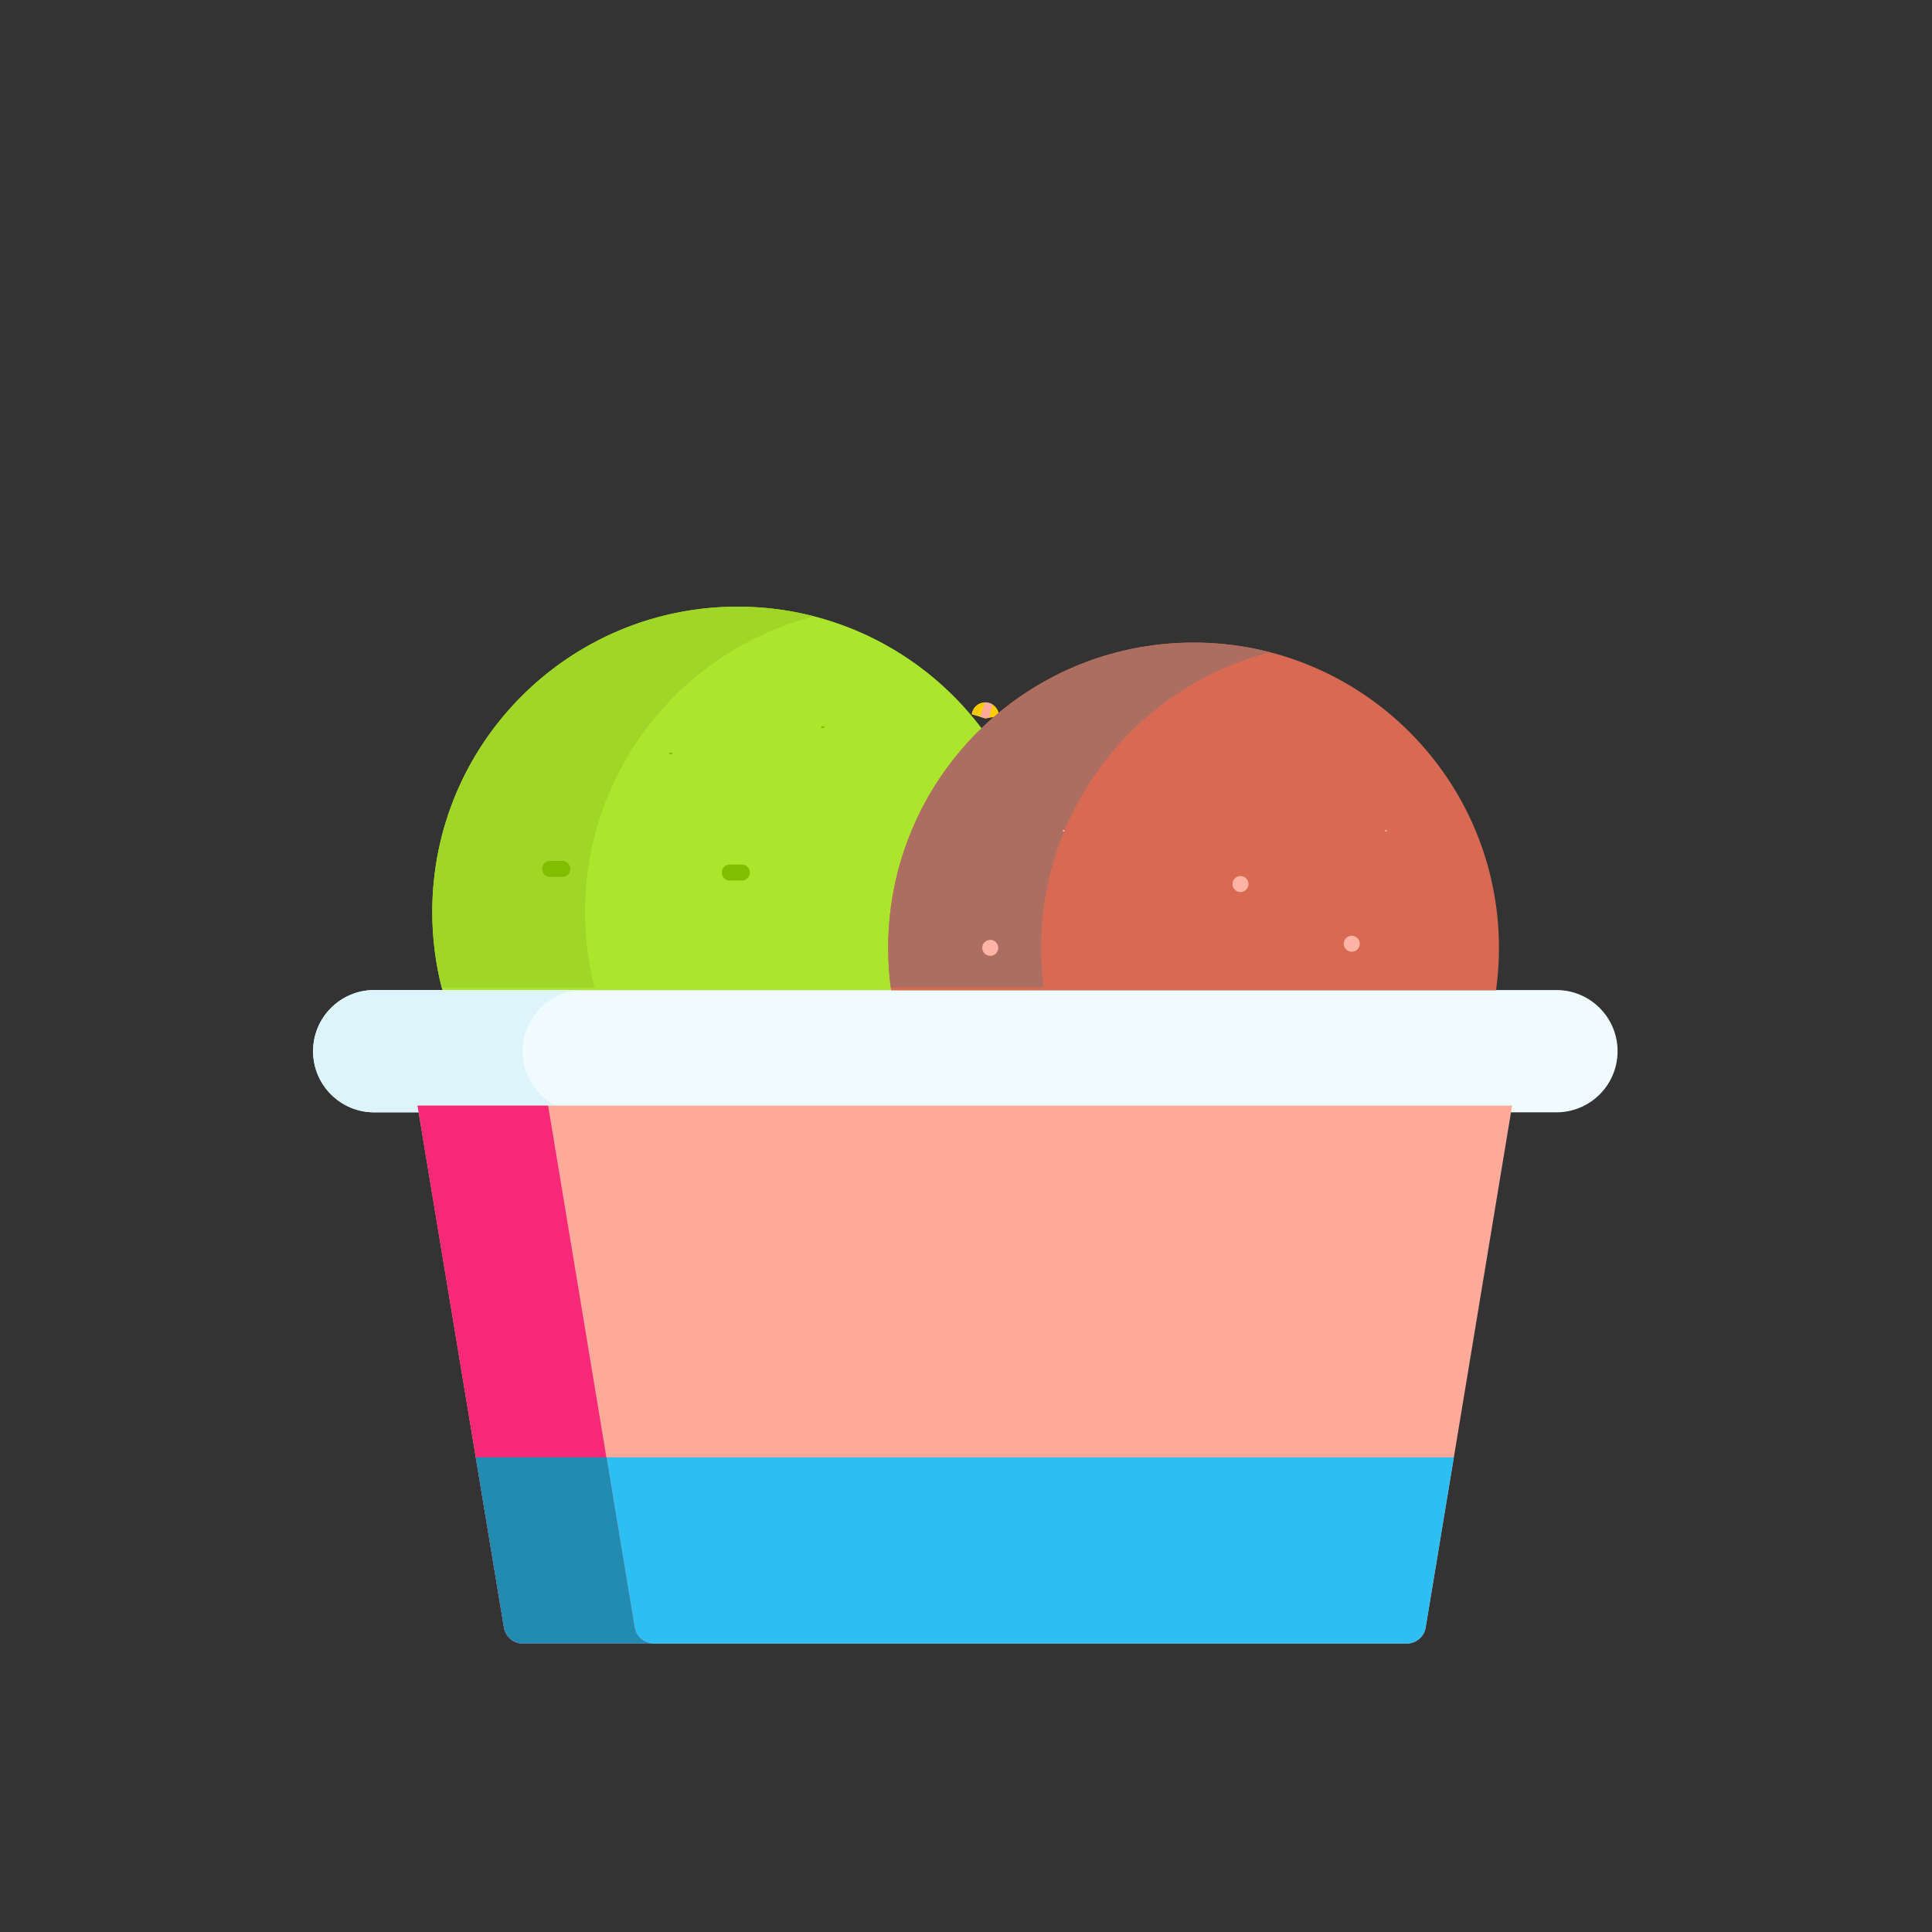 <svg xmlns="http://www.w3.org/2000/svg" xmlns:xlink="http://www.w3.org/1999/xlink" viewBox="0 0 1000 1000" width="1000" height="1000" style="width: 100%; height: 100%; transform: translate3d(0px, 0px, 0px);" preserveAspectRatio="xMidYMid meet" id="Ice cream"><rect x="0" y="0" width="1000" height="1000" fill="#333333" stroke="none"/><defs><clipPath id="__lottie_element_10915"><rect width="1000" height="1000" x="0" y="0"/></clipPath></defs><g clip-path="url(#__lottie_element_10915)"><g style="display: block;" transform="matrix(0,0,0,0,635.088,396.067)" opacity="1"><g opacity="1" transform="matrix(1,0,0,1,723.723,269.093)"><path fill="rgb(253,170,154)" fill-opacity="1" d=" M51.338,-110.343 C22.53,-126.975 -14.342,-115.49 -28.607,-85.44 C-28.607,-85.44 -88.635,41 -88.635,41 C-81.332,59.489 -77.318,79.623 -77.318,100.677 C-77.318,101.827 -77.337,102.975 -77.362,104.122 C-63.003,109.868 -49.646,117.597 -37.633,126.974 C-37.633,126.974 69.743,-28.656 69.743,-28.656 C88.634,-56.037 80.146,-93.711 51.338,-110.343z"/></g><g opacity="1" transform="matrix(1,0,0,1,716.901,257.811)"><path fill="rgb(247,40,120)" fill-opacity="1" d=" M58.159,-99.061 C29.351,-115.693 -7.52,-104.209 -21.785,-74.159 C-21.785,-74.159 -80.902,50.359 -80.902,50.359 C-73.212,69.386 -68.967,90.174 -68.967,111.958 C-68.967,112.753 -68.986,113.544 -68.998,114.337 C-67.912,114.778 -66.832,115.231 -65.759,115.693 C-65.759,115.693 10.665,-45.281 10.665,-45.281 C23.371,-72.043 54.002,-84.062 80.902,-74.627 C76.12,-84.501 68.442,-93.125 58.159,-99.061z"/></g></g><g style="display: block;" transform="matrix(0.043,0,0,0.043,488.091,355.843)" opacity="1"><g opacity="1" transform="matrix(1,0,0,1,510.055,275.645)"><path fill="rgb(253,207,1)" fill-opacity="1" d=" M-0.328,96.21 C43.945,88.355 111.945,79.355 163.679,72.341 C163.711,70.989 163.731,69.633 163.731,68.272 C163.731,-22.569 90.09,-96.21 -0.752,-96.21 C-84.045,-96.21 -152.868,-34.294 -163.731,46.022 C-125.055,57.355 -81.055,72.355 -0.328,96.21z"/></g><g opacity="1" transform="matrix(1,0,0,1,444.324,260.381)"><path fill="rgb(245,200,4)" fill-opacity="1" d=" M-34.419,80.945 C-23.312,13.769 31.67,-64.109 98.001,-77.628 C87.332,-79.804 76.288,-80.945 64.978,-80.945 C-17.74,-80.945 -86.419,-18.221 -98.001,61.286 C-74.534,68.156 -56.092,74.126 -34.419,80.945z"/></g><g opacity="1" transform="matrix(1,0,0,1,522.31,275.645)"><path fill="rgb(253,170,154)" fill-opacity="1" d=" M-12.583,96.21 C0.021,94.046 7.867,92.913 26.758,89.799 C26.758,89.799 76.093,-70.004 76.093,-70.004 C50.417,-86.582 19.829,-96.21 -13.007,-96.21 C-14.539,-96.21 -16.066,-96.186 -17.59,-96.144 C-17.59,-96.144 -76.092,77.015 -76.092,77.015 C-53.663,84.061 -41.365,87.618 -12.583,96.21z"/></g></g><g style="display: block;" transform="matrix(0.961,0,0,0.961,9.524,11.397)" opacity="1"><g opacity="1" transform="matrix(1,0,0,1,387.392,418.216)"><path fill="rgb(171,230,45)" fill-opacity="1" d=" M159.017,103.325 C162.578,89.865 164.482,75.734 164.482,61.158 C164.482,-29.684 90.842,-103.325 0,-103.325 C-90.841,-103.325 -164.482,-29.684 -164.482,61.158 C-164.482,75.736 -162.576,89.867 -159.016,103.325 C-159.016,103.325 159.017,103.325 159.017,103.325z"/></g><g opacity="1" transform="matrix(1,0,0,1,325.728,417.452)"><path fill="rgb(159,214,40)" fill-opacity="1" d=" M-15.435,102.558 C-18.74,89.56 -20.512,75.949 -20.512,61.922 C-20.512,-14.709 31.892,-79.099 102.818,-97.369 C89.665,-100.758 75.874,-102.56 61.665,-102.56 C-29.177,-102.56 -102.817,-28.919 -102.817,61.923 C-102.817,75.949 -101.057,89.563 -97.753,102.56 C-97.753,102.56 -15.435,102.56 -15.435,102.56 C-15.435,102.56 -15.435,102.558 -15.435,102.558z"/></g></g><g style="display: block;" transform="matrix(0.041,0,0,0.041,332.74,373.809)" opacity="1"><g opacity="1" transform="matrix(1,0,0,1,351.593,394.231)"><path fill="rgb(129,189,0)" fill-opacity="1" d=" M8.708,11.48 C8.708,11.48 -8.707,11.48 -8.707,11.48 C-15.047,11.48 -20.188,6.34 -20.188,0 C-20.188,-6.34 -15.047,-11.48 -8.707,-11.48 C-8.707,-11.48 8.708,-11.48 8.708,-11.48 C15.048,-11.48 20.188,-6.34 20.188,0 C20.188,6.34 15.048,11.48 8.708,11.48z"/></g></g><g style="display: block;" transform="matrix(0.041,0,0,0.041,408.118,360.761)" opacity="1"><g opacity="1" transform="matrix(1,0,0,1,433.59,380.038)"><path fill="rgb(129,189,0)" fill-opacity="1" d=" M8.708,11.48 C8.708,11.48 -8.707,11.48 -8.707,11.48 C-15.047,11.48 -20.188,6.34 -20.188,0 C-20.188,-6.34 -15.047,-11.48 -8.707,-11.48 C-8.707,-11.48 8.708,-11.48 8.708,-11.48 C15.048,-11.48 20.188,-6.34 20.188,0 C20.188,6.34 15.048,11.48 8.708,11.48z"/></g></g><g style="display: block;" transform="matrix(0.361,0,0,0.361,241.377,286.248)" opacity="1"><g opacity="1" transform="matrix(1,0,0,1,386.424,458.088)"><path fill="rgb(129,189,0)" fill-opacity="1" d=" M8.708,11.48 C8.708,11.48 -8.708,11.48 -8.708,11.48 C-15.048,11.48 -20.188,6.34 -20.188,0 C-20.188,-6.34 -15.048,-11.48 -8.708,-11.48 C-8.708,-11.48 8.708,-11.48 8.708,-11.48 C15.048,-11.48 20.188,-6.34 20.188,0 C20.188,6.34 15.048,11.48 8.708,11.48z"/></g></g><g style="display: block;" transform="matrix(0.361,0,0,0.361,183.325,285.087)" opacity="1"><g opacity="1" transform="matrix(1,0,0,1,289.67,456.153)"><path fill="rgb(129,189,0)" fill-opacity="1" d=" M8.708,11.48 C8.708,11.48 -8.708,11.48 -8.708,11.48 C-15.048,11.48 -20.188,6.34 -20.188,0 C-20.188,-6.34 -15.048,-11.48 -8.708,-11.48 C-8.708,-11.48 8.708,-11.48 8.708,-11.48 C15.048,-11.48 20.188,-6.34 20.188,0 C20.188,6.34 15.048,11.48 8.708,11.48z"/></g></g><g style="display: block;" transform="matrix(1.051,0,0,1.051,-25.454,-35.694)" opacity="1"><g opacity="1" transform="matrix(1,0,0,1,499.626,551.654)"><path fill="rgb(239,251,255)" fill-opacity="1" d=" M291.111,30.113 C291.111,30.113 -291.111,30.113 -291.111,30.113 C-307.742,30.113 -321.223,16.632 -321.223,0.001 C-321.223,-16.63 -307.742,-30.113 -291.111,-30.113 C-291.111,-30.113 291.111,-30.113 291.111,-30.113 C307.742,-30.113 321.223,-16.63 321.223,0.001 C321.223,16.632 307.742,30.113 291.111,30.113z"/></g><g opacity="1" transform="matrix(1,0,0,1,245.038,551.654)"><path fill="rgb(222,244,251)" fill-opacity="1" d=" M36.523,0 C36.523,-16.631 50.004,-30.112 66.635,-30.112 C66.635,-30.112 -36.523,-30.112 -36.523,-30.112 C-53.154,-30.112 -66.636,-16.631 -66.636,0 C-66.636,16.631 -53.154,30.112 -36.523,30.112 C-36.523,30.112 66.636,30.112 66.636,30.112 C50.005,30.112 36.523,16.631 36.523,0z"/></g></g><g style="display: block;" transform="matrix(1.022,0,0,1.022,-11.232,-19.134)" opacity="1"><g opacity="1" transform="matrix(1,0,0,1,499.626,714.883)"><path fill="rgb(253,170,154)" fill-opacity="1" d=" M277.176,-136.219 C277.176,-136.219 247.675,41.927 247.675,41.927 C247.675,41.927 233.4,128.115 233.4,128.115 C232.627,132.795 228.586,136.219 223.85,136.219 C223.85,136.219 -223.85,136.219 -223.85,136.219 C-228.586,136.219 -232.627,132.795 -233.4,128.115 C-233.4,128.115 -247.675,41.927 -247.675,41.927 C-247.675,41.927 -277.176,-136.219 -277.176,-136.219 C-277.176,-136.219 277.176,-136.219 277.176,-136.219z"/></g><g opacity="1" transform="matrix(1,0,0,1,499.626,803.957)"><path fill="rgb(45,191,241)" fill-opacity="1" d=" M247.675,-47.146 C247.675,-47.146 233.4,39.041 233.4,39.041 C232.627,43.72 228.586,47.146 223.85,47.146 C223.85,47.146 -223.85,47.146 -223.85,47.146 C-228.586,47.146 -232.627,43.72 -233.4,39.041 C-233.4,39.041 -247.675,-47.146 -247.675,-47.146 C-247.675,-47.146 247.675,-47.146 247.675,-47.146z"/></g><g opacity="1" transform="matrix(1,0,0,1,282.181,714.882)"><path fill="rgb(247,40,120)" fill-opacity="1" d=" M50.177,128.119 C50.177,128.119 6.403,-136.221 6.403,-136.221 C6.403,-136.221 -59.729,-136.221 -59.729,-136.221 C-59.729,-136.221 -15.955,128.119 -15.955,128.119 C-15.18,132.792 -11.139,136.221 -6.403,136.221 C-6.403,136.221 59.728,136.221 59.728,136.221 C54.992,136.221 50.951,132.792 50.177,128.119z"/></g><g opacity="1" transform="matrix(1,0,0,1,296.932,803.957)"><path fill="rgb(33,140,175)" fill-opacity="1" d=" M-30.704,39.046 C-29.93,43.719 -25.89,47.145 -21.154,47.146 C-21.154,47.146 44.978,47.146 44.978,47.146 C40.242,47.145 36.201,43.719 35.426,39.046 C35.426,39.046 21.154,-47.146 21.154,-47.146 C21.154,-47.146 -44.979,-47.146 -44.979,-47.146 C-44.979,-47.146 -30.704,39.046 -30.704,39.046z"/></g></g><g style="display: block;" transform="matrix(0.961,0,0,0.961,29.792,11.397)" opacity="1"><g opacity="1" transform="matrix(1,0,0,1,611.862,427.892)"><path fill="rgb(216,106,84)" fill-opacity="1" d=" M162.9,93.65 C163.935,86.191 164.483,78.576 164.483,70.832 C164.483,-20.009 90.841,-93.65 0,-93.65 C-90.841,-93.65 -164.483,-20.009 -164.483,70.832 C-164.483,78.576 -163.934,86.192 -162.9,93.65 C-162.9,93.65 162.9,93.65 162.9,93.65z"/></g><g opacity="1" transform="matrix(1,0,0,1,550.209,427.126)"><path fill="rgb(172,110,97)" fill-opacity="1" d=" M-19.107,92.884 C-20.006,85.916 -20.473,78.811 -20.473,71.598 C-20.473,-5.023 31.917,-69.407 102.831,-87.686 C89.669,-91.078 75.872,-92.884 61.652,-92.884 C-29.189,-92.884 -102.831,-19.243 -102.831,71.598 C-102.831,78.813 -102.362,85.916 -101.462,92.884 C-101.462,92.884 -19.107,92.884 -19.107,92.884z"/></g></g><g style="display: block;" transform="matrix(0.361,0,0,0.361,329.79,311.395)" opacity="1"><g opacity="1" transform="matrix(1,0,0,1,506.268,496.443)"><path fill="rgb(254,179,164)" fill-opacity="1" d=" M0,-11.48 C6.34,-11.48 11.48,-6.34 11.48,0 C11.48,6.341 6.34,11.48 0,11.48 C-6.34,11.48 -11.48,6.341 -11.48,0 C-11.48,-6.34 -6.34,-11.48 0,-11.48z"/></g></g><g style="display: block;" transform="matrix(0.361,0,0,0.361,448.031,309.261)" opacity="1"><g opacity="1" transform="matrix(1,0,0,1,697.07,496.443)"><path fill="rgb(254,179,164)" fill-opacity="1" d=" M0,-11.48 C6.34,-11.48 11.48,-6.34 11.48,0 C11.48,6.341 6.34,11.48 0,11.48 C-6.34,11.48 -11.48,6.341 -11.48,0 C-11.48,-6.34 -6.34,-11.48 0,-11.48z"/></g></g><g style="display: block;" transform="matrix(0.361,0,0,0.361,412.079,289.974)" opacity="1"><g opacity="1" transform="matrix(1,0,0,1,637.149,464.299)"><path fill="rgb(254,179,164)" fill-opacity="1" d=" M0,-11.48 C6.341,-11.48 11.479,-6.34 11.479,0 C11.479,6.34 6.341,11.48 0,11.48 C-6.34,11.48 -11.479,6.34 -11.479,0 C-11.479,-6.34 -6.34,-11.48 0,-11.48z"/></g></g><g style="display: block;" transform="matrix(0.041,0,0,0.041,528.346,412.114)" opacity="1"><g opacity="1" transform="matrix(1,0,0,1,542.326,435.899)"><path fill="rgb(254,179,164)" fill-opacity="1" d=" M0.001,-11.48 C6.341,-11.48 11.479,-6.34 11.479,0 C11.479,6.34 6.341,11.48 0.001,11.48 C-6.34,11.48 -11.479,6.34 -11.479,0 C-11.479,-6.34 -6.34,-11.48 0.001,-11.48z"/></g></g><g style="display: block;" transform="matrix(0.041,0,0,0.041,687.996,412.114)" opacity="1"><g opacity="1" transform="matrix(1,0,0,1,715.993,435.899)"><path fill="rgb(254,179,164)" fill-opacity="1" d=" M0,-11.48 C6.341,-11.48 11.479,-6.34 11.479,0 C11.479,6.34 6.341,11.48 0,11.48 C-6.34,11.48 -11.479,6.34 -11.479,0 C-11.479,-6.34 -6.34,-11.48 0,-11.48z"/></g></g><g style="display: block;" transform="matrix(0,0,0,0,641.872,356.4)" opacity="1"><g opacity="1" transform="matrix(1,0,0,1,637.149,359.133)"><path fill="rgb(254,179,164)" fill-opacity="1" d=" M0,-11.48 C6.341,-11.48 11.479,-6.34 11.479,0 C11.479,6.341 6.341,11.48 0,11.48 C-6.34,11.48 -11.479,6.341 -11.479,0 C-11.479,-6.34 -6.34,-11.48 0,-11.48z"/></g></g><g style="display: block;" transform="matrix(0,0,0,0,581.279,384.699)" opacity="1"><g opacity="1" transform="matrix(1,0,0,1,574.074,388.591)"><path fill="rgb(254,179,164)" fill-opacity="1" d=" M0.001,-11.48 C6.341,-11.48 11.479,-6.34 11.479,0 C11.479,6.341 6.341,11.48 0.001,11.48 C-6.34,11.48 -11.479,6.341 -11.479,0 C-11.479,-6.34 -6.34,-11.48 0.001,-11.48z"/></g></g></g></svg>